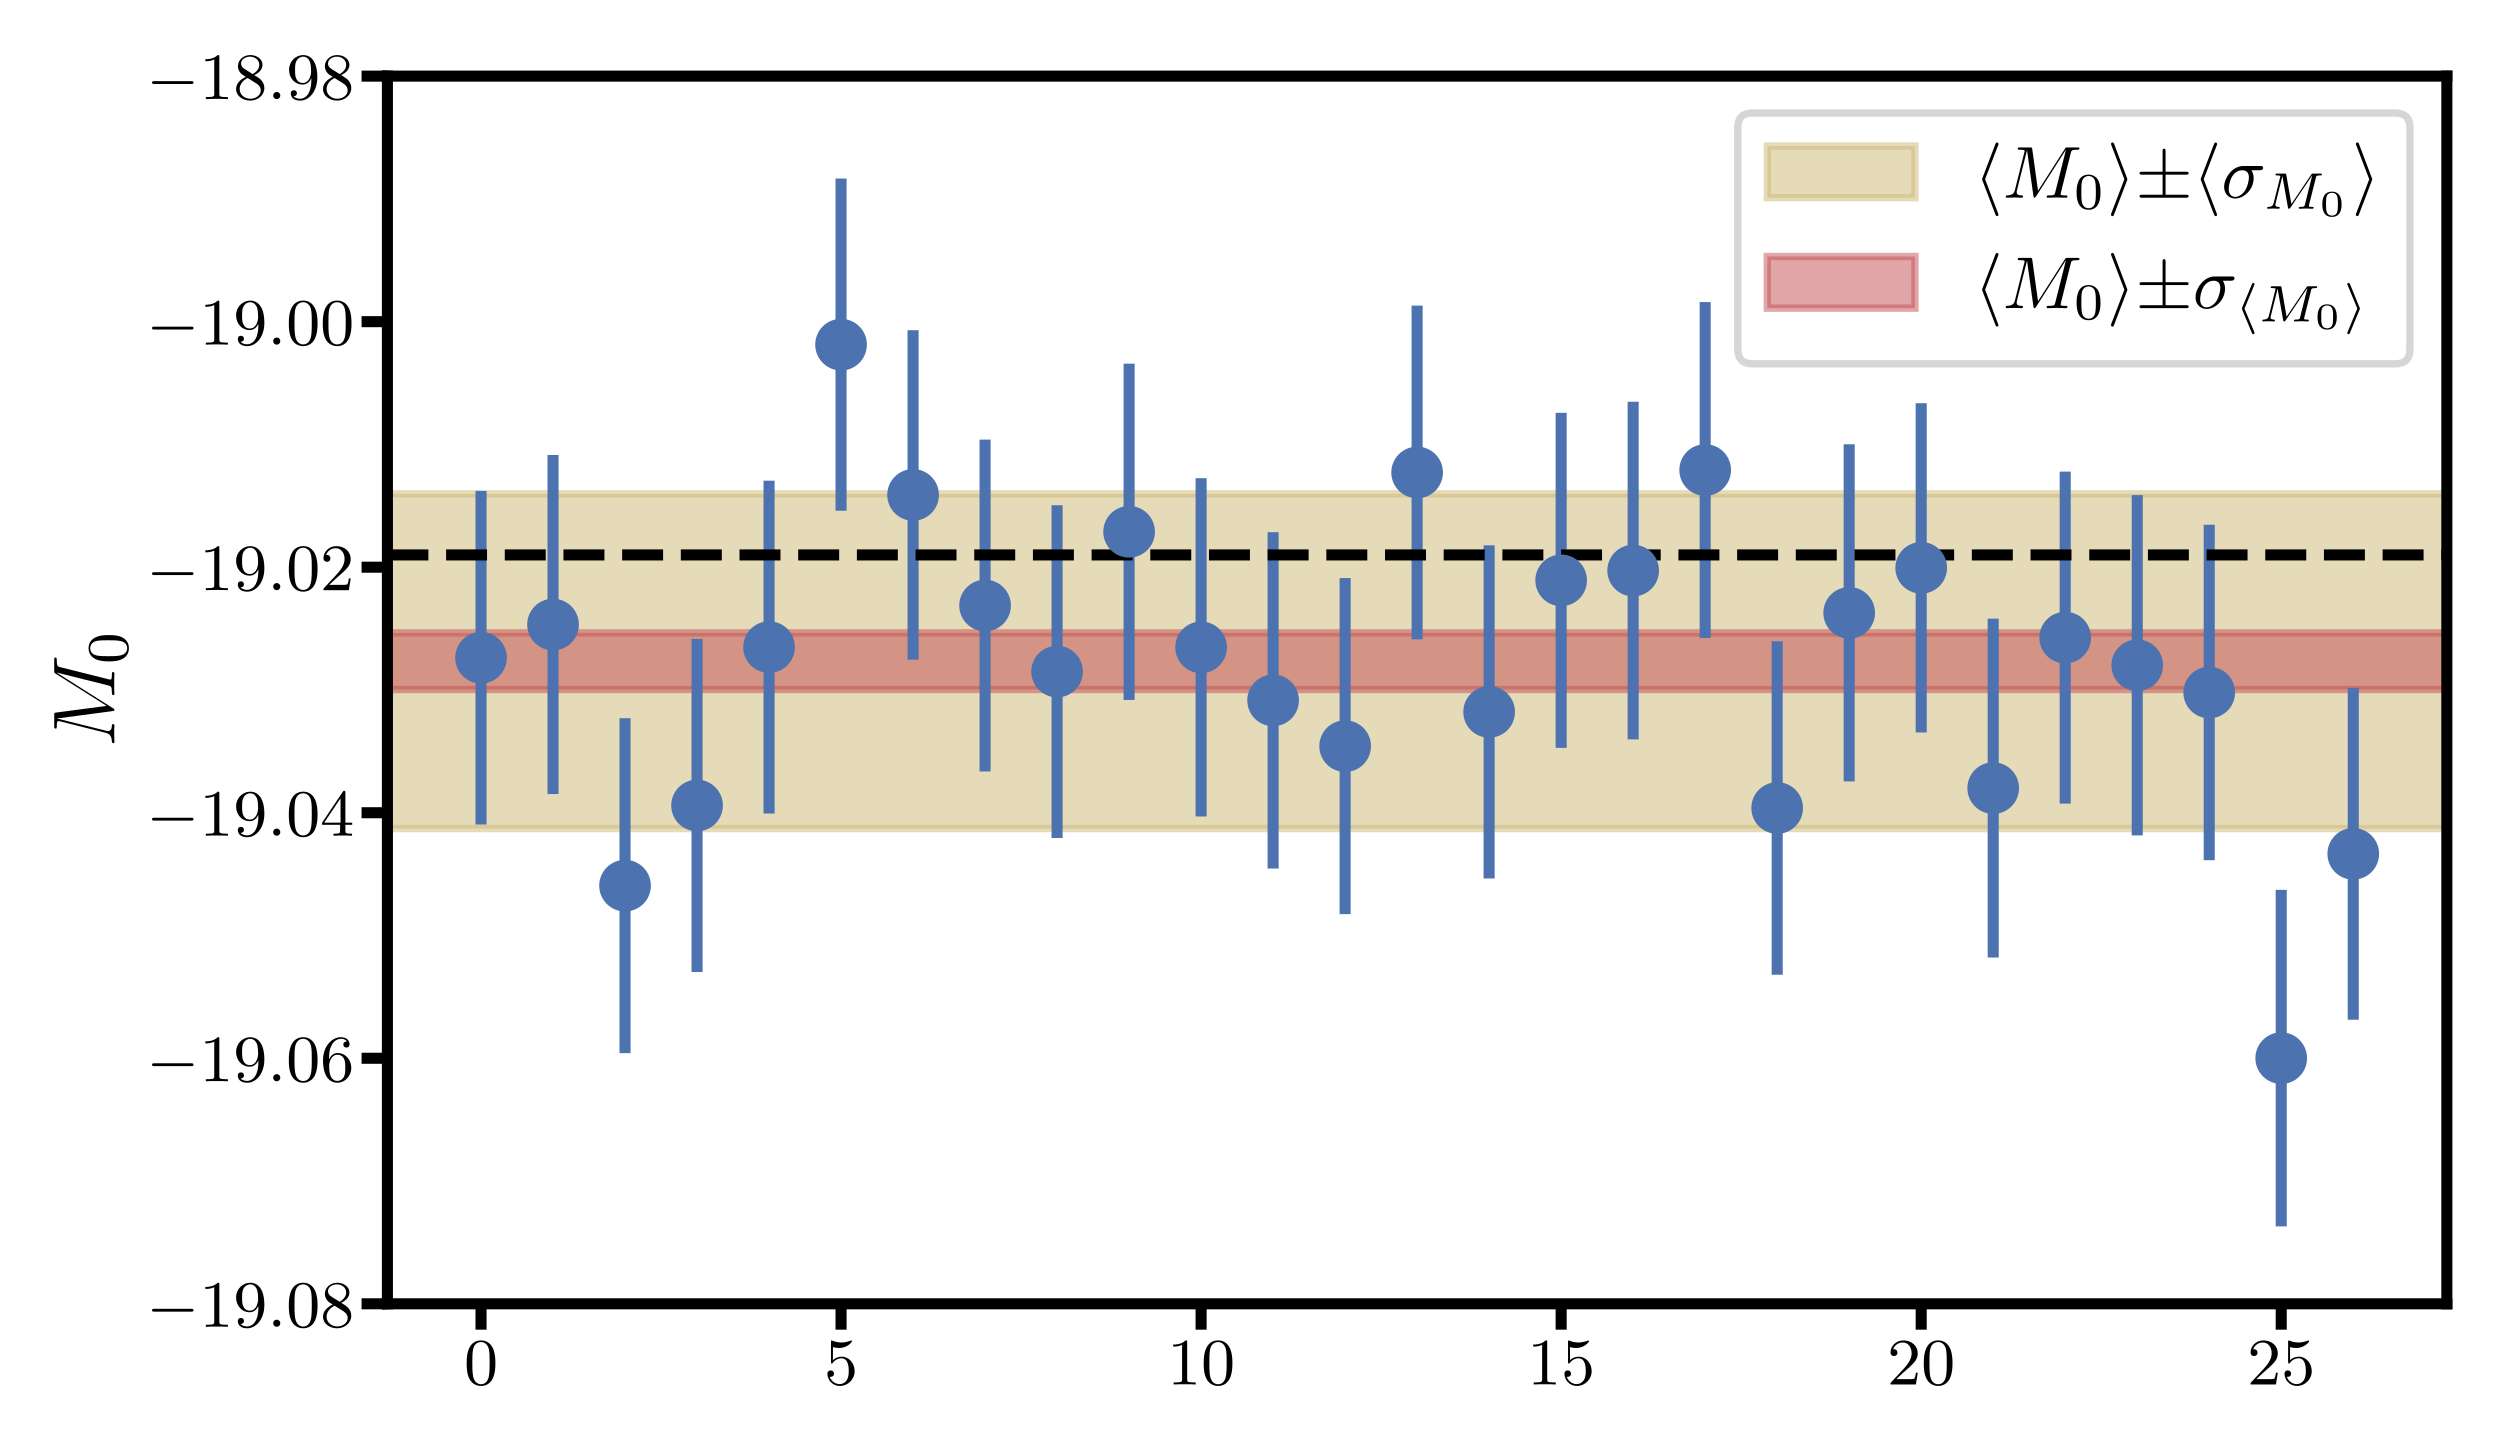 <?xml version="1.0" encoding="UTF-8"?>
<svg xmlns="http://www.w3.org/2000/svg" xmlns:xlink="http://www.w3.org/1999/xlink" width="338.685pt" height="196.503pt" viewBox="0 0 338.685 196.503" version="1.1">
<rect x="0" y="0" width="338.685" height="196.503" fill="#333333" stroke="none"/>
<defs>
<g>
<symbol overflow="visible" id="glyph0-0">
<path style="stroke:none;" d=""/>
</symbol>
<symbol overflow="visible" id="glyph0-1">
<path style="stroke:none;" d="M 4.25 -2.875 C 4.25 -3.469 4.219 -4.25 3.906 -4.922 C 3.5 -5.766 2.828 -5.969 2.312 -5.969 C 1.766 -5.969 1.078 -5.766 0.688 -4.891 C 0.406 -4.281 0.359 -3.547 0.359 -2.875 C 0.359 -2.281 0.375 -1.422 0.766 -0.703 C 1.188 0.047 1.891 0.203 2.297 0.203 C 2.875 0.203 3.547 -0.047 3.922 -0.875 C 4.188 -1.484 4.25 -2.156 4.25 -2.875 Z M 2.312 -0.031 C 2.031 -0.031 1.391 -0.156 1.219 -1.172 C 1.125 -1.688 1.125 -2.469 1.125 -2.984 C 1.125 -3.594 1.125 -4.297 1.234 -4.797 C 1.422 -5.594 1.984 -5.75 2.297 -5.75 C 2.641 -5.75 3.203 -5.562 3.375 -4.734 C 3.469 -4.25 3.469 -3.547 3.469 -2.984 C 3.469 -2.422 3.469 -1.672 3.375 -1.141 C 3.188 -0.109 2.531 -0.031 2.312 -0.031 Z M 2.312 -0.031 "/>
</symbol>
<symbol overflow="visible" id="glyph0-2">
<path style="stroke:none;" d="M 0.938 -3.094 C 0.938 -2.938 0.938 -2.828 1.062 -2.828 C 1.125 -2.828 1.156 -2.875 1.203 -2.953 C 1.484 -3.328 1.906 -3.547 2.375 -3.547 C 3.344 -3.547 3.344 -2.156 3.344 -1.844 C 3.344 -1.562 3.344 -1 3.078 -0.594 C 2.844 -0.219 2.469 -0.047 2.109 -0.047 C 1.594 -0.047 0.984 -0.391 0.766 -1.047 C 0.781 -1.047 0.828 -1.031 0.891 -1.031 C 1.078 -1.031 1.344 -1.141 1.344 -1.469 C 1.344 -1.75 1.141 -1.906 0.891 -1.906 C 0.703 -1.906 0.453 -1.797 0.453 -1.438 C 0.453 -0.625 1.141 0.203 2.141 0.203 C 3.219 0.203 4.141 -0.688 4.141 -1.797 C 4.141 -2.875 3.375 -3.766 2.391 -3.766 C 1.969 -3.766 1.531 -3.625 1.203 -3.297 L 1.203 -5.062 C 1.484 -4.984 1.766 -4.938 2.031 -4.938 C 3.141 -4.938 3.781 -5.734 3.781 -5.859 C 3.781 -5.938 3.734 -5.969 3.688 -5.969 C 3.672 -5.969 3.656 -5.969 3.562 -5.922 C 3.141 -5.766 2.734 -5.688 2.359 -5.688 C 1.969 -5.688 1.562 -5.766 1.156 -5.922 C 1.062 -5.969 1.047 -5.969 1.047 -5.969 C 0.938 -5.969 0.938 -5.891 0.938 -5.734 Z M 0.938 -3.094 "/>
</symbol>
<symbol overflow="visible" id="glyph0-3">
<path style="stroke:none;" d="M 2.719 -5.734 C 2.719 -5.953 2.719 -5.969 2.5 -5.969 C 1.938 -5.406 1.109 -5.406 0.828 -5.406 L 0.828 -5.125 C 1 -5.125 1.547 -5.125 2.031 -5.359 L 2.031 -0.719 C 2.031 -0.391 2.016 -0.281 1.172 -0.281 L 0.891 -0.281 L 0.891 0 C 1.203 -0.031 2.016 -0.031 2.375 -0.031 C 2.75 -0.031 3.547 -0.031 3.875 0 L 3.875 -0.281 L 3.594 -0.281 C 2.75 -0.281 2.719 -0.391 2.719 -0.719 Z M 2.719 -5.734 "/>
</symbol>
<symbol overflow="visible" id="glyph0-4">
<path style="stroke:none;" d="M 4.141 -1.594 L 3.891 -1.594 C 3.875 -1.469 3.797 -0.938 3.688 -0.797 C 3.625 -0.719 3.016 -0.719 2.828 -0.719 L 1.234 -0.719 L 2.125 -1.562 C 3.594 -2.828 4.141 -3.312 4.141 -4.219 C 4.141 -5.25 3.297 -5.969 2.188 -5.969 C 1.156 -5.969 0.453 -5.156 0.453 -4.344 C 0.453 -3.891 0.844 -3.844 0.922 -3.844 C 1.125 -3.844 1.391 -3.984 1.391 -4.312 C 1.391 -4.578 1.203 -4.781 0.922 -4.781 C 0.875 -4.781 0.859 -4.781 0.812 -4.766 C 1.031 -5.406 1.609 -5.688 2.094 -5.688 C 3 -5.688 3.312 -4.844 3.312 -4.219 C 3.312 -3.312 2.625 -2.562 2.203 -2.094 L 0.562 -0.328 C 0.453 -0.219 0.453 -0.203 0.453 0 L 3.891 0 Z M 4.141 -1.594 "/>
</symbol>
<symbol overflow="visible" id="glyph0-5">
<path style="stroke:none;" d="M 3.406 -2.828 L 3.406 -2.625 C 3.406 -0.438 2.406 -0.047 1.891 -0.047 C 1.688 -0.047 1.234 -0.094 1 -0.391 L 1.031 -0.391 C 1.109 -0.375 1.453 -0.438 1.453 -0.797 C 1.453 -1.031 1.297 -1.203 1.047 -1.203 C 0.797 -1.203 0.625 -1.047 0.625 -0.781 C 0.625 -0.188 1.094 0.203 1.906 0.203 C 3.062 0.203 4.219 -0.984 4.219 -2.953 C 4.219 -5.375 3.141 -5.969 2.328 -5.969 C 1.297 -5.969 0.391 -5.141 0.391 -3.969 C 0.391 -2.828 1.203 -1.969 2.219 -1.969 C 2.875 -1.969 3.234 -2.438 3.406 -2.828 Z M 2.25 -2.188 C 2.094 -2.188 1.656 -2.188 1.375 -2.75 C 1.203 -3.078 1.203 -3.531 1.203 -3.953 C 1.203 -4.391 1.203 -4.828 1.391 -5.172 C 1.656 -5.625 2.016 -5.75 2.328 -5.75 C 2.938 -5.75 3.188 -5.125 3.219 -5.047 C 3.344 -4.703 3.375 -4.156 3.375 -3.781 C 3.375 -3.125 3.078 -2.188 2.25 -2.188 Z M 2.25 -2.188 "/>
</symbol>
<symbol overflow="visible" id="glyph0-6">
<path style="stroke:none;" d="M 1.547 -4.078 C 1.281 -4.25 1.062 -4.484 1.062 -4.812 C 1.062 -5.406 1.688 -5.75 2.281 -5.75 C 2.984 -5.75 3.531 -5.266 3.531 -4.641 C 3.531 -4.016 3 -3.594 2.641 -3.391 Z M 2.859 -3.25 C 3.312 -3.469 3.969 -3.906 3.969 -4.641 C 3.969 -5.484 3.125 -5.969 2.312 -5.969 C 1.375 -5.969 0.641 -5.297 0.641 -4.469 C 0.641 -4.141 0.766 -3.812 0.984 -3.547 C 1.125 -3.375 1.188 -3.344 1.703 -3.016 C 0.922 -2.641 0.391 -2.094 0.391 -1.359 C 0.391 -0.406 1.328 0.203 2.297 0.203 C 3.344 0.203 4.219 -0.531 4.219 -1.5 C 4.219 -2.375 3.547 -2.812 3.328 -2.953 C 3.234 -3.016 2.969 -3.188 2.859 -3.25 Z M 1.953 -2.859 L 3.078 -2.156 C 3.281 -2.031 3.734 -1.734 3.734 -1.188 C 3.734 -0.484 3.016 -0.047 2.312 -0.047 C 1.531 -0.047 0.875 -0.609 0.875 -1.359 C 0.875 -2 1.312 -2.531 1.953 -2.859 Z M 1.953 -2.859 "/>
</symbol>
<symbol overflow="visible" id="glyph0-7">
<path style="stroke:none;" d="M 1.203 -2.969 C 1.203 -3.891 1.297 -4.391 1.547 -4.859 C 1.719 -5.234 2.156 -5.75 2.828 -5.75 C 3 -5.75 3.422 -5.719 3.625 -5.391 C 3.297 -5.391 3.141 -5.219 3.141 -4.984 C 3.141 -4.75 3.312 -4.562 3.562 -4.562 C 3.812 -4.562 3.984 -4.734 3.984 -5 C 3.984 -5.5 3.625 -5.969 2.812 -5.969 C 1.656 -5.969 0.391 -4.828 0.391 -2.828 C 0.391 -0.406 1.484 0.203 2.328 0.203 C 3.312 0.203 4.219 -0.641 4.219 -1.828 C 4.219 -2.953 3.391 -3.828 2.375 -3.828 C 1.844 -3.828 1.453 -3.5 1.203 -2.969 Z M 2.312 -0.047 C 1.797 -0.047 1.5 -0.469 1.406 -0.734 C 1.234 -1.141 1.219 -1.891 1.219 -2.031 C 1.219 -2.625 1.5 -3.594 2.359 -3.594 C 2.5 -3.594 2.938 -3.594 3.234 -3.047 C 3.406 -2.703 3.406 -2.266 3.406 -1.828 C 3.406 -1.406 3.406 -0.953 3.234 -0.625 C 2.953 -0.109 2.562 -0.047 2.312 -0.047 Z M 2.312 -0.047 "/>
</symbol>
<symbol overflow="visible" id="glyph0-8">
<path style="stroke:none;" d="M 0.266 -1.766 L 0.266 -1.484 L 2.703 -1.484 L 2.703 -0.703 C 2.703 -0.375 2.688 -0.281 2.016 -0.281 L 1.812 -0.281 L 1.812 0 C 2.375 -0.031 3 -0.031 3.062 -0.031 C 3.109 -0.031 3.766 -0.031 4.328 0 L 4.328 -0.281 L 4.125 -0.281 C 3.453 -0.281 3.422 -0.375 3.422 -0.703 L 3.422 -1.484 L 4.344 -1.484 L 4.344 -1.766 L 3.422 -1.766 L 3.422 -5.828 C 3.422 -6.016 3.422 -6.078 3.25 -6.078 C 3.141 -6.078 3.141 -6.062 3.062 -5.938 Z M 0.547 -1.766 L 2.766 -5.078 L 2.766 -1.766 Z M 0.547 -1.766 "/>
</symbol>
<symbol overflow="visible" id="glyph1-0">
<path style="stroke:none;" d=""/>
</symbol>
<symbol overflow="visible" id="glyph1-1">
<path style="stroke:none;" d="M 6.047 -2.047 C 6.219 -2.047 6.391 -2.047 6.391 -2.25 C 6.391 -2.438 6.203 -2.438 6.047 -2.438 L 1.109 -2.438 C 0.953 -2.438 0.766 -2.438 0.766 -2.25 C 0.766 -2.047 0.938 -2.047 1.109 -2.047 Z M 6.047 -2.047 "/>
</symbol>
<symbol overflow="visible" id="glyph2-0">
<path style="stroke:none;" d=""/>
</symbol>
<symbol overflow="visible" id="glyph2-1">
<path style="stroke:none;" d="M 1.766 -0.484 C 1.766 -0.75 1.547 -0.969 1.281 -0.969 C 1 -0.969 0.797 -0.75 0.797 -0.484 C 0.797 -0.219 1 0 1.281 0 C 1.547 0 1.766 -0.219 1.766 -0.484 Z M 1.766 -0.484 "/>
</symbol>
<symbol overflow="visible" id="glyph3-0">
<path style="stroke:none;" d=""/>
</symbol>
<symbol overflow="visible" id="glyph3-1">
<path style="stroke:none;" d="M -7.297 -10.859 C -7.703 -10.969 -7.812 -10.984 -7.812 -11.828 C -7.812 -12.062 -7.812 -12.172 -8.047 -12.172 C -8.156 -12.172 -8.156 -12.078 -8.156 -11.859 L -8.156 -10.422 C -8.156 -10.125 -8.156 -10.109 -7.953 -9.984 L -1.062 -5.625 L -7.906 -4.719 C -8.156 -4.688 -8.156 -4.672 -8.156 -4.359 L -8.156 -2.875 C -8.156 -2.656 -8.156 -2.547 -7.938 -2.547 C -7.812 -2.547 -7.812 -2.656 -7.812 -2.828 C -7.812 -3.562 -7.719 -3.562 -7.594 -3.562 C -7.562 -3.562 -7.5 -3.562 -7.312 -3.516 L -1.219 -1.984 C -0.641 -1.844 -0.375 -1.562 -0.344 -0.766 C -0.344 -0.734 -0.328 -0.578 -0.125 -0.578 C 0 -0.578 0 -0.688 0 -0.734 C 0 -0.984 -0.031 -1.594 -0.031 -1.828 L -0.031 -2.406 C -0.031 -2.562 0 -2.766 0 -2.938 C 0 -3.031 0 -3.156 -0.234 -3.156 C -0.328 -3.156 -0.344 -3.031 -0.344 -2.984 C -0.359 -2.594 -0.438 -2.219 -0.859 -2.219 C -0.984 -2.219 -0.984 -2.219 -1.156 -2.266 L -7.75 -3.906 L -7.75 -3.922 L -0.328 -4.906 C -0.031 -4.953 0 -4.953 0 -5.062 C 0 -5.203 -0.094 -5.266 -0.203 -5.312 L -7.812 -10.125 L -7.812 -10.141 L -0.891 -8.406 C -0.469 -8.297 -0.344 -8.266 -0.344 -7.438 C -0.344 -7.203 -0.344 -7.094 -0.125 -7.094 C 0 -7.094 0 -7.203 0 -7.266 C 0 -7.469 -0.031 -7.703 -0.031 -7.906 L -0.031 -9.328 C -0.031 -9.531 0 -9.781 0 -9.984 C 0 -10.078 0 -10.203 -0.234 -10.203 C -0.344 -10.203 -0.344 -10.094 -0.344 -9.922 C -0.344 -9.188 -0.438 -9.188 -0.562 -9.188 C -0.578 -9.188 -0.656 -9.188 -0.75 -9.219 Z M -7.297 -10.859 "/>
</symbol>
<symbol overflow="visible" id="glyph4-0">
<path style="stroke:none;" d=""/>
</symbol>
<symbol overflow="visible" id="glyph4-1">
<path style="stroke:none;" d="M -2.547 -3.891 C -3.391 -3.891 -3.906 -3.812 -4.422 -3.547 C -5.125 -3.203 -5.297 -2.547 -5.297 -2.109 C -5.297 -1.109 -4.547 -0.734 -4.328 -0.625 C -3.75 -0.344 -2.953 -0.328 -2.547 -0.328 C -2.016 -0.328 -1.219 -0.344 -0.578 -0.734 C 0.016 -1.094 0.172 -1.688 0.172 -2.109 C 0.172 -2.5 0.047 -3.172 -0.734 -3.578 C -1.312 -3.875 -2.031 -3.891 -2.547 -3.891 Z M -0.062 -2.109 C -0.062 -1.844 -0.188 -1.297 -1.016 -1.125 C -1.469 -1.031 -2.219 -1.031 -2.641 -1.031 C -3.188 -1.031 -3.75 -1.031 -4.188 -1.125 C -5 -1.297 -5.078 -1.906 -5.078 -2.109 C -5.078 -2.375 -4.938 -2.938 -4.219 -3.094 C -3.781 -3.188 -3.172 -3.188 -2.641 -3.188 C -2.172 -3.188 -1.453 -3.188 -1 -3.094 C -0.172 -2.922 -0.062 -2.375 -0.062 -2.109 Z M -0.062 -2.109 "/>
</symbol>
<symbol overflow="visible" id="glyph5-0">
<path style="stroke:none;" d=""/>
</symbol>
<symbol overflow="visible" id="glyph5-1">
<path style="stroke:none;" d="M 3.266 -7.094 C 3.312 -7.203 3.312 -7.234 3.312 -7.281 C 3.312 -7.391 3.234 -7.484 3.125 -7.484 C 3.031 -7.484 2.953 -7.422 2.891 -7.25 L 1.141 -2.672 C 1.125 -2.609 1.094 -2.547 1.094 -2.5 C 1.094 -2.469 1.094 -2.438 1.141 -2.328 L 2.891 2.25 C 2.938 2.359 2.984 2.5 3.125 2.5 C 3.234 2.5 3.312 2.406 3.312 2.297 C 3.312 2.266 3.312 2.25 3.266 2.141 L 1.5 -2.5 Z M 3.266 -7.094 "/>
</symbol>
<symbol overflow="visible" id="glyph5-2">
<path style="stroke:none;" d="M 2.719 -2.328 C 2.766 -2.438 2.766 -2.469 2.766 -2.5 C 2.766 -2.516 2.766 -2.547 2.719 -2.656 L 0.984 -7.25 C 0.922 -7.422 0.859 -7.484 0.75 -7.484 C 0.641 -7.484 0.547 -7.391 0.547 -7.281 C 0.547 -7.25 0.547 -7.234 0.594 -7.125 L 2.359 -2.5 L 0.594 2.109 C 0.547 2.219 0.547 2.25 0.547 2.297 C 0.547 2.406 0.641 2.5 0.75 2.5 C 0.875 2.5 0.922 2.391 0.953 2.297 Z M 2.719 -2.328 "/>
</symbol>
<symbol overflow="visible" id="glyph5-3">
<path style="stroke:none;" d="M 4.078 -3.125 L 6.844 -3.125 C 7.016 -3.125 7.203 -3.125 7.203 -3.312 C 7.203 -3.516 7.016 -3.516 6.844 -3.516 L 4.078 -3.516 L 4.078 -6.266 C 4.078 -6.438 4.078 -6.641 3.875 -6.641 C 3.672 -6.641 3.672 -6.453 3.672 -6.297 L 3.672 -3.516 L 0.891 -3.516 C 0.734 -3.516 0.547 -3.516 0.547 -3.312 C 0.547 -3.125 0.734 -3.125 0.891 -3.125 L 3.672 -3.125 L 3.672 -0.406 L 0.891 -0.406 C 0.734 -0.406 0.547 -0.406 0.547 -0.203 C 0.547 0 0.734 0 0.891 0 L 6.844 0 C 7.016 0 7.203 0 7.203 -0.203 C 7.203 -0.406 7.016 -0.406 6.844 -0.406 L 4.078 -0.406 Z M 4.078 -3.125 "/>
</symbol>
<symbol overflow="visible" id="glyph6-0">
<path style="stroke:none;" d=""/>
</symbol>
<symbol overflow="visible" id="glyph6-1">
<path style="stroke:none;" d="M 9.234 -6.047 C 9.328 -6.406 9.344 -6.5 10.094 -6.5 C 10.312 -6.5 10.406 -6.5 10.406 -6.703 C 10.406 -6.812 10.312 -6.812 10.141 -6.812 L 8.828 -6.812 C 8.562 -6.812 8.547 -6.812 8.438 -6.625 L 4.797 -0.938 L 4.016 -6.578 C 3.984 -6.812 3.969 -6.812 3.703 -6.812 L 2.344 -6.812 C 2.156 -6.812 2.047 -6.812 2.047 -6.625 C 2.047 -6.5 2.141 -6.5 2.328 -6.5 C 2.469 -6.5 2.641 -6.484 2.766 -6.484 C 2.922 -6.453 2.984 -6.438 2.984 -6.312 C 2.984 -6.281 2.969 -6.25 2.938 -6.125 L 1.672 -1.062 C 1.578 -0.656 1.406 -0.344 0.594 -0.312 C 0.547 -0.312 0.422 -0.297 0.422 -0.125 C 0.422 -0.031 0.484 0 0.562 0 C 0.875 0 1.219 -0.031 1.562 -0.031 C 1.891 -0.031 2.25 0 2.578 0 C 2.625 0 2.766 0 2.766 -0.203 C 2.766 -0.312 2.656 -0.312 2.578 -0.312 C 2.016 -0.312 1.906 -0.516 1.906 -0.75 C 1.906 -0.812 1.906 -0.875 1.938 -0.984 L 3.297 -6.406 L 3.312 -6.406 L 4.172 -0.234 C 4.188 -0.109 4.203 0 4.312 0 C 4.422 0 4.484 -0.109 4.531 -0.172 L 8.562 -6.484 L 8.578 -6.484 L 7.141 -0.781 C 7.047 -0.391 7.031 -0.312 6.234 -0.312 C 6.078 -0.312 5.969 -0.312 5.969 -0.125 C 5.969 0 6.078 0 6.109 0 C 6.391 0 7.062 -0.031 7.344 -0.031 C 7.75 -0.031 8.188 0 8.594 0 C 8.656 0 8.781 0 8.781 -0.203 C 8.781 -0.312 8.688 -0.312 8.5 -0.312 C 8.141 -0.312 7.859 -0.312 7.859 -0.484 C 7.859 -0.531 7.859 -0.547 7.906 -0.734 Z M 9.234 -6.047 "/>
</symbol>
<symbol overflow="visible" id="glyph6-2">
<path style="stroke:none;" d="M 5.156 -3.719 C 5.297 -3.719 5.656 -3.719 5.656 -4.062 C 5.656 -4.297 5.438 -4.297 5.266 -4.297 L 2.984 -4.297 C 1.484 -4.297 0.375 -2.656 0.375 -1.469 C 0.375 -0.594 0.969 0.109 1.875 0.109 C 3.047 0.109 4.375 -1.094 4.375 -2.625 C 4.375 -2.797 4.375 -3.281 4.062 -3.719 Z M 1.891 -0.109 C 1.391 -0.109 1 -0.469 1 -1.188 C 1 -1.484 1.109 -2.297 1.469 -2.891 C 1.891 -3.578 2.484 -3.719 2.828 -3.719 C 3.656 -3.719 3.734 -3.062 3.734 -2.75 C 3.734 -2.281 3.531 -1.469 3.203 -0.953 C 2.812 -0.375 2.266 -0.109 1.891 -0.109 Z M 1.891 -0.109 "/>
</symbol>
<symbol overflow="visible" id="glyph7-0">
<path style="stroke:none;" d=""/>
</symbol>
<symbol overflow="visible" id="glyph7-1">
<path style="stroke:none;" d="M 3.594 -2.219 C 3.594 -2.984 3.5 -3.547 3.188 -4.031 C 2.969 -4.344 2.531 -4.625 1.984 -4.625 C 0.359 -4.625 0.359 -2.719 0.359 -2.219 C 0.359 -1.719 0.359 0.141 1.984 0.141 C 3.594 0.141 3.594 -1.719 3.594 -2.219 Z M 1.984 -0.062 C 1.656 -0.062 1.234 -0.25 1.094 -0.812 C 1 -1.219 1 -1.797 1 -2.312 C 1 -2.828 1 -3.359 1.094 -3.734 C 1.25 -4.281 1.688 -4.438 1.984 -4.438 C 2.359 -4.438 2.719 -4.203 2.844 -3.797 C 2.953 -3.422 2.969 -2.922 2.969 -2.312 C 2.969 -1.797 2.969 -1.281 2.875 -0.844 C 2.734 -0.203 2.266 -0.062 1.984 -0.062 Z M 1.984 -0.062 "/>
</symbol>
<symbol overflow="visible" id="glyph8-0">
<path style="stroke:none;" d=""/>
</symbol>
<symbol overflow="visible" id="glyph8-1">
<path style="stroke:none;" d="M 7.109 -4.188 C 7.172 -4.453 7.188 -4.516 7.703 -4.516 C 7.859 -4.516 7.938 -4.516 7.938 -4.656 C 7.938 -4.766 7.859 -4.766 7.734 -4.766 L 6.781 -4.766 C 6.578 -4.766 6.578 -4.75 6.484 -4.625 L 3.797 -0.641 L 3.109 -4.578 C 3.078 -4.75 3.078 -4.766 2.859 -4.766 L 1.875 -4.766 C 1.734 -4.766 1.641 -4.766 1.641 -4.609 C 1.641 -4.516 1.719 -4.516 1.875 -4.516 C 1.984 -4.516 2.016 -4.516 2.141 -4.5 C 2.281 -4.484 2.297 -4.469 2.297 -4.391 C 2.297 -4.391 2.297 -4.344 2.266 -4.25 L 1.391 -0.75 C 1.328 -0.516 1.219 -0.266 0.656 -0.25 C 0.609 -0.25 0.516 -0.25 0.516 -0.094 C 0.516 -0.094 0.516 0 0.625 0 C 0.828 0 1.125 -0.031 1.344 -0.031 C 1.516 -0.031 1.922 0 2.078 0 C 2.125 0 2.219 0 2.219 -0.156 C 2.219 -0.25 2.125 -0.25 2.062 -0.25 C 1.625 -0.266 1.625 -0.453 1.625 -0.547 C 1.625 -0.578 1.625 -0.609 1.656 -0.719 L 2.578 -4.422 L 3.328 -0.188 C 3.359 -0.062 3.359 0 3.469 0 C 3.562 0 3.625 -0.078 3.672 -0.156 L 6.594 -4.5 L 6.609 -4.484 L 5.625 -0.547 C 5.562 -0.312 5.547 -0.25 5.016 -0.25 C 4.891 -0.25 4.797 -0.25 4.797 -0.094 C 4.797 -0.094 4.797 0 4.906 0 C 5.047 0 5.203 -0.016 5.344 -0.016 C 5.484 -0.016 5.641 -0.031 5.781 -0.031 C 5.984 -0.031 6.469 0 6.672 0 C 6.703 0 6.812 0 6.812 -0.156 C 6.812 -0.25 6.734 -0.25 6.594 -0.25 C 6.578 -0.25 6.453 -0.25 6.328 -0.266 C 6.172 -0.281 6.172 -0.297 6.172 -0.375 C 6.172 -0.406 6.188 -0.484 6.188 -0.516 Z M 7.109 -4.188 "/>
</symbol>
<symbol overflow="visible" id="glyph9-0">
<path style="stroke:none;" d=""/>
</symbol>
<symbol overflow="visible" id="glyph9-1">
<path style="stroke:none;" d="M 3 -1.594 C 3 -1.953 3 -3.312 1.688 -3.312 C 0.391 -3.312 0.391 -1.953 0.391 -1.594 C 0.391 -1.234 0.391 0.109 1.688 0.109 C 3 0.109 3 -1.234 3 -1.594 Z M 1.688 -0.062 C 1.516 -0.062 1.094 -0.125 0.969 -0.625 C 0.891 -0.891 0.891 -1.25 0.891 -1.656 C 0.891 -2.031 0.891 -2.375 0.969 -2.656 C 1.094 -3.078 1.484 -3.156 1.688 -3.156 C 2.062 -3.156 2.328 -2.969 2.422 -2.609 C 2.5 -2.359 2.5 -1.953 2.5 -1.656 C 2.5 -1.312 2.5 -0.906 2.422 -0.609 C 2.297 -0.125 1.891 -0.062 1.688 -0.062 Z M 1.688 -0.062 "/>
</symbol>
<symbol overflow="visible" id="glyph10-0">
<path style="stroke:none;" d=""/>
</symbol>
<symbol overflow="visible" id="glyph10-1">
<path style="stroke:none;" d="M 2.641 -4.922 C 2.672 -5.016 2.672 -5.031 2.672 -5.047 C 2.672 -5.156 2.578 -5.219 2.516 -5.219 C 2.391 -5.219 2.359 -5.156 2.328 -5.047 L 1 -1.875 C 0.969 -1.781 0.969 -1.766 0.969 -1.75 C 0.969 -1.719 0.969 -1.703 1 -1.609 L 2.312 1.547 C 2.359 1.656 2.391 1.734 2.516 1.734 C 2.578 1.734 2.672 1.672 2.672 1.562 C 2.672 1.547 2.672 1.531 2.641 1.422 L 1.312 -1.734 Z M 2.641 -4.922 "/>
</symbol>
<symbol overflow="visible" id="glyph10-2">
<path style="stroke:none;" d="M 2.203 -1.609 C 2.25 -1.703 2.25 -1.719 2.25 -1.734 C 2.25 -1.781 2.25 -1.781 2.203 -1.875 L 0.906 -5.047 C 0.859 -5.156 0.812 -5.219 0.703 -5.219 C 0.625 -5.219 0.531 -5.156 0.531 -5.047 C 0.531 -5.031 0.531 -5.016 0.578 -4.922 L 1.891 -1.75 L 0.578 1.422 C 0.531 1.531 0.531 1.547 0.531 1.562 C 0.531 1.672 0.625 1.734 0.703 1.734 C 0.828 1.734 0.844 1.656 0.891 1.562 Z M 2.203 -1.609 "/>
</symbol>
</g>
<clipPath id="clip1">
  <path d="M 0 0 L 338.684 0 L 338.684 196.504 L 0 196.504 Z M 0 0 "/>
</clipPath>
<clipPath id="clip2">
  <path d="M 52.484 66 L 331.484 66 L 331.484 113 L 52.484 113 Z M 52.484 66 "/>
</clipPath>
<clipPath id="clip3">
  <path d="M 52.484 85 L 331.484 85 L 331.484 94 L 52.484 94 Z M 52.484 85 "/>
</clipPath>
<clipPath id="clip4">
  <path d="M 52.484 74 L 331.484 74 L 331.484 76 L 52.484 76 Z M 52.484 74 "/>
</clipPath>
<clipPath id="clip5">
  <path d="M 221 1 L 338.684 1 L 338.684 64 L 221 64 Z M 221 1 "/>
</clipPath>
</defs>
<g id="surface1">
<g clip-path="url(#clip1)" clip-rule="nonzero">
<path style=" stroke:none;fill-rule:nonzero;fill:rgb(100%,100%,100%);fill-opacity:1;" d="M 0 196.504 L 338.684 196.504 L 338.684 0 L 0 0 Z M 0 196.504 "/>
</g>
<path style=" stroke:none;fill-rule:nonzero;fill:rgb(100%,100%,100%);fill-opacity:1;" d="M 52.484 176.633 L 331.484 176.633 L 331.484 10.312 L 52.484 10.312 Z M 52.484 176.633 "/>
<g clip-path="url(#clip2)" clip-rule="nonzero">
<path style="fill-rule:nonzero;fill:rgb(79.999%,72.548%,45.49%);fill-opacity:0.5;stroke-width:1;stroke-linecap:butt;stroke-linejoin:miter;stroke:rgb(79.999%,72.548%,45.49%);stroke-opacity:0.5;stroke-miterlimit:10;" d="M 52.484 84.253 L 52.484 129.601 L 331.484 129.601 L 331.484 84.253 Z M 52.484 84.253 " transform="matrix(1,0,0,-1,0,196.503)"/>
</g>
<g clip-path="url(#clip3)" clip-rule="nonzero">
<path style="fill-rule:nonzero;fill:rgb(76.862%,30.588%,32.156%);fill-opacity:0.5;stroke-width:1;stroke-linecap:butt;stroke-linejoin:miter;stroke:rgb(76.862%,30.588%,32.156%);stroke-opacity:0.5;stroke-miterlimit:10;" d="M 52.484 103.089 L 52.484 110.769 L 331.484 110.769 L 331.484 103.089 Z M 52.484 103.089 " transform="matrix(1,0,0,-1,0,196.503)"/>
</g>
<path style="fill:none;stroke-width:1.5;stroke-linecap:butt;stroke-linejoin:round;stroke:rgb(0%,0%,0%);stroke-opacity:1;stroke-miterlimit:10;" d="M 65.168 19.871 L 65.168 16.371 " transform="matrix(1,0,0,-1,0,196.503)"/>
<g style="fill:rgb(0%,0%,0%);fill-opacity:1;">
  <use xlink:href="#glyph0-1" x="62.863" y="187.56"/>
</g>
<path style="fill:none;stroke-width:1.5;stroke-linecap:butt;stroke-linejoin:round;stroke:rgb(0%,0%,0%);stroke-opacity:1;stroke-miterlimit:10;" d="M 113.941 19.871 L 113.941 16.371 " transform="matrix(1,0,0,-1,0,196.503)"/>
<g style="fill:rgb(0%,0%,0%);fill-opacity:1;">
  <use xlink:href="#glyph0-2" x="111.639" y="187.56"/>
</g>
<path style="fill:none;stroke-width:1.5;stroke-linecap:butt;stroke-linejoin:round;stroke:rgb(0%,0%,0%);stroke-opacity:1;stroke-miterlimit:10;" d="M 162.719 19.871 L 162.719 16.371 " transform="matrix(1,0,0,-1,0,196.503)"/>
<g style="fill:rgb(0%,0%,0%);fill-opacity:1;">
  <use xlink:href="#glyph0-3" x="158.111" y="187.56"/>
  <use xlink:href="#glyph0-1" x="162.711" y="187.56"/>
</g>
<path style="fill:none;stroke-width:1.5;stroke-linecap:butt;stroke-linejoin:round;stroke:rgb(0%,0%,0%);stroke-opacity:1;stroke-miterlimit:10;" d="M 211.496 19.871 L 211.496 16.371 " transform="matrix(1,0,0,-1,0,196.503)"/>
<g style="fill:rgb(0%,0%,0%);fill-opacity:1;">
  <use xlink:href="#glyph0-3" x="206.888" y="187.56"/>
  <use xlink:href="#glyph0-2" x="211.487" y="187.56"/>
</g>
<path style="fill:none;stroke-width:1.5;stroke-linecap:butt;stroke-linejoin:round;stroke:rgb(0%,0%,0%);stroke-opacity:1;stroke-miterlimit:10;" d="M 260.273 19.871 L 260.273 16.371 " transform="matrix(1,0,0,-1,0,196.503)"/>
<g style="fill:rgb(0%,0%,0%);fill-opacity:1;">
  <use xlink:href="#glyph0-4" x="255.664" y="187.56"/>
  <use xlink:href="#glyph0-1" x="260.264" y="187.56"/>
</g>
<path style="fill:none;stroke-width:1.5;stroke-linecap:butt;stroke-linejoin:round;stroke:rgb(0%,0%,0%);stroke-opacity:1;stroke-miterlimit:10;" d="M 309.047 19.871 L 309.047 16.371 " transform="matrix(1,0,0,-1,0,196.503)"/>
<g style="fill:rgb(0%,0%,0%);fill-opacity:1;">
  <use xlink:href="#glyph0-4" x="304.44" y="187.56"/>
  <use xlink:href="#glyph0-2" x="309.04" y="187.56"/>
</g>
<path style="fill:none;stroke-width:1.5;stroke-linecap:butt;stroke-linejoin:round;stroke:rgb(0%,0%,0%);stroke-opacity:1;stroke-miterlimit:10;" d="M 52.484 19.871 L 48.984 19.871 " transform="matrix(1,0,0,-1,0,196.503)"/>
<g style="fill:rgb(0%,0%,0%);fill-opacity:1;">
  <use xlink:href="#glyph1-1" x="19.827" y="179.747"/>
</g>
<g style="fill:rgb(0%,0%,0%);fill-opacity:1;">
  <use xlink:href="#glyph0-3" x="26.994" y="179.747"/>
  <use xlink:href="#glyph0-5" x="31.594" y="179.747"/>
</g>
<g style="fill:rgb(0%,0%,0%);fill-opacity:1;">
  <use xlink:href="#glyph2-1" x="36.21" y="179.747"/>
</g>
<g style="fill:rgb(0%,0%,0%);fill-opacity:1;">
  <use xlink:href="#glyph0-1" x="38.77" y="179.747"/>
  <use xlink:href="#glyph0-6" x="43.369" y="179.747"/>
</g>
<path style="fill:none;stroke-width:1.5;stroke-linecap:butt;stroke-linejoin:round;stroke:rgb(0%,0%,0%);stroke-opacity:1;stroke-miterlimit:10;" d="M 52.484 53.132 L 48.984 53.132 " transform="matrix(1,0,0,-1,0,196.503)"/>
<g style="fill:rgb(0%,0%,0%);fill-opacity:1;">
  <use xlink:href="#glyph1-1" x="19.827" y="146.483"/>
</g>
<g style="fill:rgb(0%,0%,0%);fill-opacity:1;">
  <use xlink:href="#glyph0-3" x="26.994" y="146.483"/>
  <use xlink:href="#glyph0-5" x="31.594" y="146.483"/>
</g>
<g style="fill:rgb(0%,0%,0%);fill-opacity:1;">
  <use xlink:href="#glyph2-1" x="36.21" y="146.483"/>
</g>
<g style="fill:rgb(0%,0%,0%);fill-opacity:1;">
  <use xlink:href="#glyph0-1" x="38.77" y="146.483"/>
  <use xlink:href="#glyph0-7" x="43.369" y="146.483"/>
</g>
<path style="fill:none;stroke-width:1.5;stroke-linecap:butt;stroke-linejoin:round;stroke:rgb(0%,0%,0%);stroke-opacity:1;stroke-miterlimit:10;" d="M 52.484 86.398 L 48.984 86.398 " transform="matrix(1,0,0,-1,0,196.503)"/>
<g style="fill:rgb(0%,0%,0%);fill-opacity:1;">
  <use xlink:href="#glyph1-1" x="19.827" y="113.219"/>
</g>
<g style="fill:rgb(0%,0%,0%);fill-opacity:1;">
  <use xlink:href="#glyph0-3" x="26.994" y="113.219"/>
  <use xlink:href="#glyph0-5" x="31.594" y="113.219"/>
</g>
<g style="fill:rgb(0%,0%,0%);fill-opacity:1;">
  <use xlink:href="#glyph2-1" x="36.21" y="113.219"/>
</g>
<g style="fill:rgb(0%,0%,0%);fill-opacity:1;">
  <use xlink:href="#glyph0-1" x="38.77" y="113.219"/>
  <use xlink:href="#glyph0-8" x="43.369" y="113.219"/>
</g>
<path style="fill:none;stroke-width:1.5;stroke-linecap:butt;stroke-linejoin:round;stroke:rgb(0%,0%,0%);stroke-opacity:1;stroke-miterlimit:10;" d="M 52.484 119.664 L 48.984 119.664 " transform="matrix(1,0,0,-1,0,196.503)"/>
<g style="fill:rgb(0%,0%,0%);fill-opacity:1;">
  <use xlink:href="#glyph1-1" x="19.827" y="79.955"/>
</g>
<g style="fill:rgb(0%,0%,0%);fill-opacity:1;">
  <use xlink:href="#glyph0-3" x="26.994" y="79.955"/>
  <use xlink:href="#glyph0-5" x="31.594" y="79.955"/>
</g>
<g style="fill:rgb(0%,0%,0%);fill-opacity:1;">
  <use xlink:href="#glyph2-1" x="36.21" y="79.955"/>
</g>
<g style="fill:rgb(0%,0%,0%);fill-opacity:1;">
  <use xlink:href="#glyph0-1" x="38.77" y="79.955"/>
  <use xlink:href="#glyph0-4" x="43.369" y="79.955"/>
</g>
<path style="fill:none;stroke-width:1.5;stroke-linecap:butt;stroke-linejoin:round;stroke:rgb(0%,0%,0%);stroke-opacity:1;stroke-miterlimit:10;" d="M 52.484 152.925 L 48.984 152.925 " transform="matrix(1,0,0,-1,0,196.503)"/>
<g style="fill:rgb(0%,0%,0%);fill-opacity:1;">
  <use xlink:href="#glyph1-1" x="19.827" y="46.691"/>
</g>
<g style="fill:rgb(0%,0%,0%);fill-opacity:1;">
  <use xlink:href="#glyph0-3" x="26.994" y="46.691"/>
  <use xlink:href="#glyph0-5" x="31.594" y="46.691"/>
</g>
<g style="fill:rgb(0%,0%,0%);fill-opacity:1;">
  <use xlink:href="#glyph2-1" x="36.21" y="46.691"/>
</g>
<g style="fill:rgb(0%,0%,0%);fill-opacity:1;">
  <use xlink:href="#glyph0-1" x="38.77" y="46.691"/>
  <use xlink:href="#glyph0-1" x="43.369" y="46.691"/>
</g>
<path style="fill:none;stroke-width:1.5;stroke-linecap:butt;stroke-linejoin:round;stroke:rgb(0%,0%,0%);stroke-opacity:1;stroke-miterlimit:10;" d="M 52.484 186.191 L 48.984 186.191 " transform="matrix(1,0,0,-1,0,196.503)"/>
<g style="fill:rgb(0%,0%,0%);fill-opacity:1;">
  <use xlink:href="#glyph1-1" x="19.827" y="13.427"/>
</g>
<g style="fill:rgb(0%,0%,0%);fill-opacity:1;">
  <use xlink:href="#glyph0-3" x="26.994" y="13.427"/>
  <use xlink:href="#glyph0-6" x="31.594" y="13.427"/>
</g>
<g style="fill:rgb(0%,0%,0%);fill-opacity:1;">
  <use xlink:href="#glyph2-1" x="36.21" y="13.427"/>
</g>
<g style="fill:rgb(0%,0%,0%);fill-opacity:1;">
  <use xlink:href="#glyph0-5" x="38.77" y="13.427"/>
  <use xlink:href="#glyph0-6" x="43.369" y="13.427"/>
</g>
<g style="fill:rgb(0%,0%,0%);fill-opacity:1;">
  <use xlink:href="#glyph3-1" x="15.502" y="101.253"/>
</g>
<g style="fill:rgb(0%,0%,0%);fill-opacity:1;">
  <use xlink:href="#glyph4-1" x="17.295" y="89.928"/>
</g>
<path style="fill:none;stroke-width:1.5;stroke-linecap:butt;stroke-linejoin:round;stroke:rgb(29.803%,44.705%,69.019%);stroke-opacity:1;stroke-miterlimit:10;" d="M 65.168 84.796 L 65.168 129.996 " transform="matrix(1,0,0,-1,0,196.503)"/>
<path style="fill:none;stroke-width:1.5;stroke-linecap:butt;stroke-linejoin:round;stroke:rgb(29.803%,44.705%,69.019%);stroke-opacity:1;stroke-miterlimit:10;" d="M 74.922 88.929 L 74.922 134.859 " transform="matrix(1,0,0,-1,0,196.503)"/>
<path style="fill:none;stroke-width:1.5;stroke-linecap:butt;stroke-linejoin:round;stroke:rgb(29.803%,44.705%,69.019%);stroke-opacity:1;stroke-miterlimit:10;" d="M 84.676 53.828 L 84.676 99.21 " transform="matrix(1,0,0,-1,0,196.503)"/>
<path style="fill:none;stroke-width:1.5;stroke-linecap:butt;stroke-linejoin:round;stroke:rgb(29.803%,44.705%,69.019%);stroke-opacity:1;stroke-miterlimit:10;" d="M 94.434 64.824 L 94.434 109.945 " transform="matrix(1,0,0,-1,0,196.503)"/>
<path style="fill:none;stroke-width:1.5;stroke-linecap:butt;stroke-linejoin:round;stroke:rgb(29.803%,44.705%,69.019%);stroke-opacity:1;stroke-miterlimit:10;" d="M 104.188 86.293 L 104.188 131.382 " transform="matrix(1,0,0,-1,0,196.503)"/>
<path style="fill:none;stroke-width:1.5;stroke-linecap:butt;stroke-linejoin:round;stroke:rgb(29.803%,44.705%,69.019%);stroke-opacity:1;stroke-miterlimit:10;" d="M 113.941 127.316 L 113.941 172.312 " transform="matrix(1,0,0,-1,0,196.503)"/>
<path style="fill:none;stroke-width:1.5;stroke-linecap:butt;stroke-linejoin:round;stroke:rgb(29.803%,44.705%,69.019%);stroke-opacity:1;stroke-miterlimit:10;" d="M 123.699 107.14 L 123.699 151.769 " transform="matrix(1,0,0,-1,0,196.503)"/>
<path style="fill:none;stroke-width:1.5;stroke-linecap:butt;stroke-linejoin:round;stroke:rgb(29.803%,44.705%,69.019%);stroke-opacity:1;stroke-miterlimit:10;" d="M 133.453 91.992 L 133.453 136.945 " transform="matrix(1,0,0,-1,0,196.503)"/>
<path style="fill:none;stroke-width:1.5;stroke-linecap:butt;stroke-linejoin:round;stroke:rgb(29.803%,44.705%,69.019%);stroke-opacity:1;stroke-miterlimit:10;" d="M 143.207 82.976 L 143.207 128.066 " transform="matrix(1,0,0,-1,0,196.503)"/>
<path style="fill:none;stroke-width:1.5;stroke-linecap:butt;stroke-linejoin:round;stroke:rgb(29.803%,44.705%,69.019%);stroke-opacity:1;stroke-miterlimit:10;" d="M 152.965 101.683 L 152.965 147.238 " transform="matrix(1,0,0,-1,0,196.503)"/>
<path style="fill:none;stroke-width:1.5;stroke-linecap:butt;stroke-linejoin:round;stroke:rgb(29.803%,44.705%,69.019%);stroke-opacity:1;stroke-miterlimit:10;" d="M 162.719 85.89 L 162.719 131.722 " transform="matrix(1,0,0,-1,0,196.503)"/>
<path style="fill:none;stroke-width:1.5;stroke-linecap:butt;stroke-linejoin:round;stroke:rgb(29.803%,44.705%,69.019%);stroke-opacity:1;stroke-miterlimit:10;" d="M 172.473 78.843 L 172.473 124.402 " transform="matrix(1,0,0,-1,0,196.503)"/>
<path style="fill:none;stroke-width:1.5;stroke-linecap:butt;stroke-linejoin:round;stroke:rgb(29.803%,44.705%,69.019%);stroke-opacity:1;stroke-miterlimit:10;" d="M 182.23 72.66 L 182.23 118.187 " transform="matrix(1,0,0,-1,0,196.503)"/>
<path style="fill:none;stroke-width:1.5;stroke-linecap:butt;stroke-linejoin:round;stroke:rgb(29.803%,44.705%,69.019%);stroke-opacity:1;stroke-miterlimit:10;" d="M 191.984 109.886 L 191.984 155.105 " transform="matrix(1,0,0,-1,0,196.503)"/>
<path style="fill:none;stroke-width:1.5;stroke-linecap:butt;stroke-linejoin:round;stroke:rgb(29.803%,44.705%,69.019%);stroke-opacity:1;stroke-miterlimit:10;" d="M 201.738 77.492 L 201.738 122.625 " transform="matrix(1,0,0,-1,0,196.503)"/>
<path style="fill:none;stroke-width:1.5;stroke-linecap:butt;stroke-linejoin:round;stroke:rgb(29.803%,44.705%,69.019%);stroke-opacity:1;stroke-miterlimit:10;" d="M 211.496 95.183 L 211.496 140.578 " transform="matrix(1,0,0,-1,0,196.503)"/>
<path style="fill:none;stroke-width:1.5;stroke-linecap:butt;stroke-linejoin:round;stroke:rgb(29.803%,44.705%,69.019%);stroke-opacity:1;stroke-miterlimit:10;" d="M 221.25 96.332 L 221.25 142.082 " transform="matrix(1,0,0,-1,0,196.503)"/>
<path style="fill:none;stroke-width:1.5;stroke-linecap:butt;stroke-linejoin:round;stroke:rgb(29.803%,44.705%,69.019%);stroke-opacity:1;stroke-miterlimit:10;" d="M 231.008 110.074 L 231.008 155.578 " transform="matrix(1,0,0,-1,0,196.503)"/>
<path style="fill:none;stroke-width:1.5;stroke-linecap:butt;stroke-linejoin:round;stroke:rgb(29.803%,44.705%,69.019%);stroke-opacity:1;stroke-miterlimit:10;" d="M 240.762 64.449 L 240.762 109.632 " transform="matrix(1,0,0,-1,0,196.503)"/>
<path style="fill:none;stroke-width:1.5;stroke-linecap:butt;stroke-linejoin:round;stroke:rgb(29.803%,44.705%,69.019%);stroke-opacity:1;stroke-miterlimit:10;" d="M 250.516 90.64 L 250.516 136.316 " transform="matrix(1,0,0,-1,0,196.503)"/>
<path style="fill:none;stroke-width:1.5;stroke-linecap:butt;stroke-linejoin:round;stroke:rgb(29.803%,44.705%,69.019%);stroke-opacity:1;stroke-miterlimit:10;" d="M 260.273 97.273 L 260.273 141.882 " transform="matrix(1,0,0,-1,0,196.503)"/>
<path style="fill:none;stroke-width:1.5;stroke-linecap:butt;stroke-linejoin:round;stroke:rgb(29.803%,44.705%,69.019%);stroke-opacity:1;stroke-miterlimit:10;" d="M 270.027 66.781 L 270.027 112.687 " transform="matrix(1,0,0,-1,0,196.503)"/>
<path style="fill:none;stroke-width:1.5;stroke-linecap:butt;stroke-linejoin:round;stroke:rgb(29.803%,44.705%,69.019%);stroke-opacity:1;stroke-miterlimit:10;" d="M 279.781 87.636 L 279.781 132.613 " transform="matrix(1,0,0,-1,0,196.503)"/>
<path style="fill:none;stroke-width:1.5;stroke-linecap:butt;stroke-linejoin:round;stroke:rgb(29.803%,44.705%,69.019%);stroke-opacity:1;stroke-miterlimit:10;" d="M 289.539 83.328 L 289.539 129.425 " transform="matrix(1,0,0,-1,0,196.503)"/>
<path style="fill:none;stroke-width:1.5;stroke-linecap:butt;stroke-linejoin:round;stroke:rgb(29.803%,44.705%,69.019%);stroke-opacity:1;stroke-miterlimit:10;" d="M 299.293 79.964 L 299.293 125.414 " transform="matrix(1,0,0,-1,0,196.503)"/>
<path style="fill:none;stroke-width:1.5;stroke-linecap:butt;stroke-linejoin:round;stroke:rgb(29.803%,44.705%,69.019%);stroke-opacity:1;stroke-miterlimit:10;" d="M 309.047 30.355 L 309.047 75.945 " transform="matrix(1,0,0,-1,0,196.503)"/>
<path style="fill:none;stroke-width:1.5;stroke-linecap:butt;stroke-linejoin:round;stroke:rgb(29.803%,44.705%,69.019%);stroke-opacity:1;stroke-miterlimit:10;" d="M 318.805 58.355 L 318.805 103.312 " transform="matrix(1,0,0,-1,0,196.503)"/>
<g clip-path="url(#clip4)" clip-rule="nonzero">
<path style="fill:none;stroke-width:1.5;stroke-linecap:butt;stroke-linejoin:round;stroke:rgb(0%,0%,0%);stroke-opacity:1;stroke-dasharray:5.55,2.4;stroke-miterlimit:10;" d="M 52.484 121.324 L 331.484 121.324 " transform="matrix(1,0,0,-1,0,196.503)"/>
</g>
<path style="fill-rule:nonzero;fill:rgb(29.803%,44.705%,69.019%);fill-opacity:1;stroke-width:1;stroke-linecap:butt;stroke-linejoin:round;stroke:rgb(29.803%,44.705%,69.019%);stroke-opacity:1;stroke-miterlimit:10;" d="M 0.001 -3.002 C 0.794 -3.002 1.56 -2.685 2.122 -2.123 C 2.685 -1.56 3.001 -0.795 3.001 -0.002 C 3.001 0.795 2.685 1.557 2.122 2.12 C 1.56 2.682 0.794 2.998 0.001 2.998 C -0.796 2.998 -1.557 2.682 -2.12 2.12 C -2.682 1.557 -2.999 0.795 -2.999 -0.002 C -2.999 -0.795 -2.682 -1.56 -2.12 -2.123 C -1.557 -2.685 -0.796 -3.002 0.001 -3.002 Z M 0.001 -3.002 " transform="matrix(1,0,0,-1,65.167,89.108)"/>
<path style="fill-rule:nonzero;fill:rgb(29.803%,44.705%,69.019%);fill-opacity:1;stroke-width:1;stroke-linecap:butt;stroke-linejoin:round;stroke:rgb(29.803%,44.705%,69.019%);stroke-opacity:1;stroke-miterlimit:10;" d="M -0 -2.999 C 0.797 -2.999 1.559 -2.683 2.121 -2.12 C 2.684 -1.558 3 -0.796 3 0.001 C 3 0.798 2.684 1.559 2.121 2.122 C 1.559 2.684 0.797 3.001 -0 3.001 C -0.797 3.001 -1.559 2.684 -2.121 2.122 C -2.684 1.559 -3 0.798 -3 0.001 C -3 -0.796 -2.684 -1.558 -2.121 -2.12 C -1.559 -2.683 -0.797 -2.999 -0 -2.999 Z M -0 -2.999 " transform="matrix(1,0,0,-1,74.922,84.61)"/>
<path style="fill-rule:nonzero;fill:rgb(29.803%,44.705%,69.019%);fill-opacity:1;stroke-width:1;stroke-linecap:butt;stroke-linejoin:round;stroke:rgb(29.803%,44.705%,69.019%);stroke-opacity:1;stroke-miterlimit:10;" d="M -0.001 -3.001 C 0.795 -3.001 1.557 -2.685 2.12 -2.122 C 2.682 -1.56 2.999 -0.794 2.999 -0.001 C 2.999 0.796 2.682 1.557 2.12 2.12 C 1.557 2.682 0.795 2.999 -0.001 2.999 C -0.794 2.999 -1.56 2.682 -2.123 2.12 C -2.685 1.557 -3.001 0.796 -3.001 -0.001 C -3.001 -0.794 -2.685 -1.56 -2.123 -2.122 C -1.56 -2.685 -0.794 -3.001 -0.001 -3.001 Z M -0.001 -3.001 " transform="matrix(1,0,0,-1,84.677,119.983)"/>
<path style="fill-rule:nonzero;fill:rgb(29.803%,44.705%,69.019%);fill-opacity:1;stroke-width:1;stroke-linecap:butt;stroke-linejoin:round;stroke:rgb(29.803%,44.705%,69.019%);stroke-opacity:1;stroke-miterlimit:10;" d="M 0.001 -3.001 C 0.794 -3.001 1.56 -2.684 2.122 -2.122 C 2.685 -1.559 3.001 -0.794 3.001 -0.001 C 3.001 0.796 2.685 1.558 2.122 2.12 C 1.56 2.683 0.794 2.999 0.001 2.999 C -0.796 2.999 -1.557 2.683 -2.12 2.12 C -2.682 1.558 -2.999 0.796 -2.999 -0.001 C -2.999 -0.794 -2.682 -1.559 -2.12 -2.122 C -1.557 -2.684 -0.796 -3.001 0.001 -3.001 Z M 0.001 -3.001 " transform="matrix(1,0,0,-1,94.432,109.12)"/>
<path style="fill-rule:nonzero;fill:rgb(29.803%,44.705%,69.019%);fill-opacity:1;stroke-width:1;stroke-linecap:butt;stroke-linejoin:round;stroke:rgb(29.803%,44.705%,69.019%);stroke-opacity:1;stroke-miterlimit:10;" d="M -0 -3.002 C 0.797 -3.002 1.558 -2.685 2.121 -2.123 C 2.683 -1.56 3 -0.795 3 -0.002 C 3 0.795 2.683 1.561 2.121 2.123 C 1.558 2.686 0.797 2.998 -0 2.998 C -0.797 2.998 -1.559 2.686 -2.121 2.123 C -2.684 1.561 -3 0.795 -3 -0.002 C -3 -0.795 -2.684 -1.56 -2.121 -2.123 C -1.559 -2.685 -0.797 -3.002 -0 -3.002 Z M -0 -3.002 " transform="matrix(1,0,0,-1,104.188,87.666)"/>
<path style="fill-rule:nonzero;fill:rgb(29.803%,44.705%,69.019%);fill-opacity:1;stroke-width:1;stroke-linecap:butt;stroke-linejoin:round;stroke:rgb(29.803%,44.705%,69.019%);stroke-opacity:1;stroke-miterlimit:10;" d="M -0.002 -3.001 C 0.795 -3.001 1.557 -2.684 2.12 -2.122 C 2.682 -1.559 2.998 -0.794 2.998 -0.001 C 2.998 0.796 2.682 1.558 2.12 2.12 C 1.557 2.683 0.795 2.999 -0.002 2.999 C -0.794 2.999 -1.56 2.683 -2.123 2.12 C -2.685 1.558 -3.002 0.796 -3.002 -0.001 C -3.002 -0.794 -2.685 -1.559 -2.123 -2.122 C -1.56 -2.684 -0.794 -3.001 -0.002 -3.001 Z M -0.002 -3.001 " transform="matrix(1,0,0,-1,113.943,46.691)"/>
<path style="fill-rule:nonzero;fill:rgb(29.803%,44.705%,69.019%);fill-opacity:1;stroke-width:1;stroke-linecap:butt;stroke-linejoin:round;stroke:rgb(29.803%,44.705%,69.019%);stroke-opacity:1;stroke-miterlimit:10;" d="M 0.001 -3 C 0.794 -3 1.56 -2.684 2.122 -2.122 C 2.685 -1.559 3.001 -0.797 3.001 -0 C 3.001 0.796 2.685 1.558 2.122 2.121 C 1.56 2.683 0.794 3 0.001 3 C -0.796 3 -1.558 2.683 -2.12 2.121 C -2.683 1.558 -2.999 0.796 -2.999 -0 C -2.999 -0.797 -2.683 -1.559 -2.12 -2.122 C -1.558 -2.684 -0.796 -3 0.001 -3 Z M 0.001 -3 " transform="matrix(1,0,0,-1,123.698,67.05)"/>
<path style="fill-rule:nonzero;fill:rgb(29.803%,44.705%,69.019%);fill-opacity:1;stroke-width:1;stroke-linecap:butt;stroke-linejoin:round;stroke:rgb(29.803%,44.705%,69.019%);stroke-opacity:1;stroke-miterlimit:10;" d="M -0 -3.001 C 0.797 -3.001 1.558 -2.685 2.121 -2.122 C 2.683 -1.56 3 -0.794 3 -0.001 C 3 0.796 2.683 1.557 2.121 2.12 C 1.558 2.682 0.797 2.999 -0 2.999 C -0.797 2.999 -1.559 2.682 -2.121 2.12 C -2.684 1.557 -3 0.796 -3 -0.001 C -3 -0.794 -2.684 -1.56 -2.121 -2.122 C -1.559 -2.685 -0.797 -3.001 -0 -3.001 Z M -0 -3.001 " transform="matrix(1,0,0,-1,133.453,82.034)"/>
<path style="fill-rule:nonzero;fill:rgb(29.803%,44.705%,69.019%);fill-opacity:1;stroke-width:1;stroke-linecap:butt;stroke-linejoin:round;stroke:rgb(29.803%,44.705%,69.019%);stroke-opacity:1;stroke-miterlimit:10;" d="M -0.002 -2.999 C 0.795 -2.999 1.557 -2.683 2.119 -2.12 C 2.682 -1.558 2.998 -0.796 2.998 0.001 C 2.998 0.794 2.682 1.559 2.119 2.122 C 1.557 2.684 0.795 3.001 -0.002 3.001 C -0.795 3.001 -1.56 2.684 -2.123 2.122 C -2.685 1.559 -3.002 0.794 -3.002 0.001 C -3.002 -0.796 -2.685 -1.558 -2.123 -2.12 C -1.56 -2.683 -0.795 -2.999 -0.002 -2.999 Z M -0.002 -2.999 " transform="matrix(1,0,0,-1,143.209,90.981)"/>
<path style="fill-rule:nonzero;fill:rgb(29.803%,44.705%,69.019%);fill-opacity:1;stroke-width:1;stroke-linecap:butt;stroke-linejoin:round;stroke:rgb(29.803%,44.705%,69.019%);stroke-opacity:1;stroke-miterlimit:10;" d="M 0.001 -3 C 0.794 -3 1.56 -2.684 2.122 -2.121 C 2.685 -1.559 3.001 -0.797 3.001 -0 C 3.001 0.797 2.685 1.558 2.122 2.121 C 1.56 2.683 0.794 3 0.001 3 C -0.796 3 -1.558 2.683 -2.12 2.121 C -2.683 1.558 -2.999 0.797 -2.999 -0 C -2.999 -0.797 -2.683 -1.559 -2.12 -2.121 C -1.558 -2.684 -0.796 -3 0.001 -3 Z M 0.001 -3 " transform="matrix(1,0,0,-1,152.964,72.043)"/>
<path style="fill-rule:nonzero;fill:rgb(29.803%,44.705%,69.019%);fill-opacity:1;stroke-width:1;stroke-linecap:butt;stroke-linejoin:round;stroke:rgb(29.803%,44.705%,69.019%);stroke-opacity:1;stroke-miterlimit:10;" d="M -0 -3.002 C 0.796 -3.002 1.558 -2.685 2.121 -2.123 C 2.683 -1.56 3 -0.795 3 -0.002 C 3 0.795 2.683 1.557 2.121 2.12 C 1.558 2.682 0.796 2.998 -0 2.998 C -0.797 2.998 -1.559 2.682 -2.121 2.12 C -2.684 1.557 -3 0.795 -3 -0.002 C -3 -0.795 -2.684 -1.56 -2.121 -2.123 C -1.559 -2.685 -0.797 -3.002 -0 -3.002 Z M -0 -3.002 " transform="matrix(1,0,0,-1,162.719,87.698)"/>
<path style="fill-rule:nonzero;fill:rgb(29.803%,44.705%,69.019%);fill-opacity:1;stroke-width:1;stroke-linecap:butt;stroke-linejoin:round;stroke:rgb(29.803%,44.705%,69.019%);stroke-opacity:1;stroke-miterlimit:10;" d="M -0.002 -3.002 C 0.795 -3.002 1.557 -2.685 2.123 -2.123 C 2.686 -1.56 2.998 -0.795 2.998 -0.002 C 2.998 0.795 2.686 1.557 2.123 2.123 C 1.557 2.686 0.795 2.998 -0.002 2.998 C -0.795 2.998 -1.56 2.686 -2.123 2.123 C -2.685 1.557 -3.002 0.795 -3.002 -0.002 C -3.002 -0.795 -2.685 -1.56 -2.123 -2.123 C -1.56 -2.685 -0.795 -3.002 -0.002 -3.002 Z M -0.002 -3.002 " transform="matrix(1,0,0,-1,172.474,94.881)"/>
<path style="fill-rule:nonzero;fill:rgb(29.803%,44.705%,69.019%);fill-opacity:1;stroke-width:1;stroke-linecap:butt;stroke-linejoin:round;stroke:rgb(29.803%,44.705%,69.019%);stroke-opacity:1;stroke-miterlimit:10;" d="M 0.001 -3.001 C 0.794 -3.001 1.559 -2.685 2.122 -2.123 C 2.684 -1.56 3.001 -0.794 3.001 -0.001 C 3.001 0.795 2.684 1.557 2.122 2.12 C 1.559 2.682 0.794 2.999 0.001 2.999 C -0.796 2.999 -1.558 2.682 -2.12 2.12 C -2.683 1.557 -2.999 0.795 -2.999 -0.001 C -2.999 -0.794 -2.683 -1.56 -2.12 -2.123 C -1.558 -2.685 -0.796 -3.001 0.001 -3.001 Z M 0.001 -3.001 " transform="matrix(1,0,0,-1,182.23,101.081)"/>
<path style="fill-rule:nonzero;fill:rgb(29.803%,44.705%,69.019%);fill-opacity:1;stroke-width:1;stroke-linecap:butt;stroke-linejoin:round;stroke:rgb(29.803%,44.705%,69.019%);stroke-opacity:1;stroke-miterlimit:10;" d="M -0.001 -2.999 C 0.796 -2.999 1.558 -2.683 2.121 -2.12 C 2.683 -1.558 2.999 -0.796 2.999 0.001 C 2.999 0.794 2.683 1.559 2.121 2.122 C 1.558 2.684 0.796 3.001 -0.001 3.001 C -0.797 3.001 -1.559 2.684 -2.122 2.122 C -2.684 1.559 -3.001 0.794 -3.001 0.001 C -3.001 -0.796 -2.684 -1.558 -2.122 -2.12 C -1.559 -2.683 -0.797 -2.999 -0.001 -2.999 Z M -0.001 -2.999 " transform="matrix(1,0,0,-1,191.985,64.009)"/>
<path style="fill-rule:nonzero;fill:rgb(29.803%,44.705%,69.019%);fill-opacity:1;stroke-width:1;stroke-linecap:butt;stroke-linejoin:round;stroke:rgb(29.803%,44.705%,69.019%);stroke-opacity:1;stroke-miterlimit:10;" d="M -0.002 -2.999 C 0.795 -2.999 1.561 -2.683 2.123 -2.12 C 2.686 -1.558 2.998 -0.796 2.998 0.001 C 2.998 0.794 2.686 1.56 2.123 2.122 C 1.561 2.685 0.795 3.001 -0.002 3.001 C -0.795 3.001 -1.56 2.685 -2.123 2.122 C -2.685 1.56 -3.002 0.794 -3.002 0.001 C -3.002 -0.796 -2.685 -1.558 -2.123 -2.12 C -1.56 -2.683 -0.795 -2.999 -0.002 -2.999 Z M -0.002 -2.999 " transform="matrix(1,0,0,-1,201.74,96.446)"/>
<path style="fill-rule:nonzero;fill:rgb(29.803%,44.705%,69.019%);fill-opacity:1;stroke-width:1;stroke-linecap:butt;stroke-linejoin:round;stroke:rgb(29.803%,44.705%,69.019%);stroke-opacity:1;stroke-miterlimit:10;" d="M 0.001 -2.998 C 0.794 -2.998 1.559 -2.682 2.122 -2.119 C 2.684 -1.557 3.001 -0.795 3.001 0.002 C 3.001 0.795 2.684 1.56 2.122 2.123 C 1.559 2.685 0.794 3.002 0.001 3.002 C -0.796 3.002 -1.558 2.685 -2.12 2.123 C -2.683 1.56 -2.999 0.795 -2.999 0.002 C -2.999 -0.795 -2.683 -1.557 -2.12 -2.119 C -1.558 -2.682 -0.796 -2.998 0.001 -2.998 Z M 0.001 -2.998 " transform="matrix(1,0,0,-1,211.495,78.623)"/>
<path style="fill-rule:nonzero;fill:rgb(29.803%,44.705%,69.019%);fill-opacity:1;stroke-width:1;stroke-linecap:butt;stroke-linejoin:round;stroke:rgb(29.803%,44.705%,69.019%);stroke-opacity:1;stroke-miterlimit:10;" d="M -0.001 -2.999 C 0.796 -2.999 1.558 -2.683 2.12 -2.12 C 2.683 -1.558 2.999 -0.796 2.999 0.001 C 2.999 0.794 2.683 1.559 2.12 2.122 C 1.558 2.684 0.796 3.001 -0.001 3.001 C -0.797 3.001 -1.559 2.684 -2.122 2.122 C -2.684 1.559 -3.001 0.794 -3.001 0.001 C -3.001 -0.796 -2.684 -1.558 -2.122 -2.12 C -1.559 -2.683 -0.797 -2.999 -0.001 -2.999 Z M -0.001 -2.999 " transform="matrix(1,0,0,-1,221.251,77.298)"/>
<path style="fill-rule:nonzero;fill:rgb(29.803%,44.705%,69.019%);fill-opacity:1;stroke-width:1;stroke-linecap:butt;stroke-linejoin:round;stroke:rgb(29.803%,44.705%,69.019%);stroke-opacity:1;stroke-miterlimit:10;" d="M 0.002 -2.999 C 0.795 -2.999 1.561 -2.682 2.123 -2.12 C 2.686 -1.557 3.002 -0.795 3.002 0.001 C 3.002 0.794 2.686 1.56 2.123 2.123 C 1.561 2.685 0.795 3.001 0.002 3.001 C -0.795 3.001 -1.561 2.685 -2.123 2.123 C -2.686 1.56 -2.998 0.794 -2.998 0.001 C -2.998 -0.795 -2.686 -1.557 -2.123 -2.12 C -1.561 -2.682 -0.795 -2.999 0.002 -2.999 Z M 0.002 -2.999 " transform="matrix(1,0,0,-1,231.006,63.677)"/>
<path style="fill-rule:nonzero;fill:rgb(29.803%,44.705%,69.019%);fill-opacity:1;stroke-width:1;stroke-linecap:butt;stroke-linejoin:round;stroke:rgb(29.803%,44.705%,69.019%);stroke-opacity:1;stroke-miterlimit:10;" d="M 0.001 -3.002 C 0.797 -3.002 1.559 -2.685 2.122 -2.123 C 2.684 -1.56 3.001 -0.795 3.001 -0.002 C 3.001 0.795 2.684 1.557 2.122 2.123 C 1.559 2.686 0.797 2.998 0.001 2.998 C -0.796 2.998 -1.558 2.686 -2.12 2.123 C -2.683 1.557 -2.999 0.795 -2.999 -0.002 C -2.999 -0.795 -2.683 -1.56 -2.12 -2.123 C -1.558 -2.685 -0.796 -3.002 0.001 -3.002 Z M 0.001 -3.002 " transform="matrix(1,0,0,-1,240.761,109.463)"/>
<path style="fill-rule:nonzero;fill:rgb(29.803%,44.705%,69.019%);fill-opacity:1;stroke-width:1;stroke-linecap:butt;stroke-linejoin:round;stroke:rgb(29.803%,44.705%,69.019%);stroke-opacity:1;stroke-miterlimit:10;" d="M -0.001 -3.001 C 0.796 -3.001 1.558 -2.684 2.12 -2.122 C 2.683 -1.559 2.999 -0.794 2.999 -0.001 C 2.999 0.796 2.683 1.558 2.12 2.12 C 1.558 2.683 0.796 2.999 -0.001 2.999 C -0.794 2.999 -1.559 2.683 -2.122 2.12 C -2.684 1.558 -3.001 0.796 -3.001 -0.001 C -3.001 -0.794 -2.684 -1.559 -2.122 -2.122 C -1.559 -2.684 -0.794 -3.001 -0.001 -3.001 Z M -0.001 -3.001 " transform="matrix(1,0,0,-1,250.516,83.026)"/>
<path style="fill-rule:nonzero;fill:rgb(29.803%,44.705%,69.019%);fill-opacity:1;stroke-width:1;stroke-linecap:butt;stroke-linejoin:round;stroke:rgb(29.803%,44.705%,69.019%);stroke-opacity:1;stroke-miterlimit:10;" d="M 0.002 -2.999 C 0.795 -2.999 1.56 -2.682 2.123 -2.12 C 2.685 -1.557 3.002 -0.796 3.002 0.001 C 3.002 0.794 2.685 1.56 2.123 2.122 C 1.56 2.685 0.795 3.001 0.002 3.001 C -0.795 3.001 -1.561 2.685 -2.123 2.122 C -2.686 1.56 -2.998 0.794 -2.998 0.001 C -2.998 -0.796 -2.686 -1.557 -2.123 -2.12 C -1.561 -2.682 -0.795 -2.999 0.002 -2.999 Z M 0.002 -2.999 " transform="matrix(1,0,0,-1,260.272,76.927)"/>
<path style="fill-rule:nonzero;fill:rgb(29.803%,44.705%,69.019%);fill-opacity:1;stroke-width:1;stroke-linecap:butt;stroke-linejoin:round;stroke:rgb(29.803%,44.705%,69.019%);stroke-opacity:1;stroke-miterlimit:10;" d="M 0.001 -2.999 C 0.797 -2.999 1.559 -2.683 2.122 -2.12 C 2.684 -1.558 3.001 -0.796 3.001 0.001 C 3.001 0.794 2.684 1.559 2.122 2.122 C 1.559 2.684 0.797 3.001 0.001 3.001 C -0.796 3.001 -1.558 2.684 -2.121 2.122 C -2.683 1.559 -2.999 0.794 -2.999 0.001 C -2.999 -0.796 -2.683 -1.558 -2.121 -2.12 C -1.558 -2.683 -0.796 -2.999 0.001 -2.999 Z M 0.001 -2.999 " transform="matrix(1,0,0,-1,270.027,106.77)"/>
<path style="fill-rule:nonzero;fill:rgb(29.803%,44.705%,69.019%);fill-opacity:1;stroke-width:1;stroke-linecap:butt;stroke-linejoin:round;stroke:rgb(29.803%,44.705%,69.019%);stroke-opacity:1;stroke-miterlimit:10;" d="M -0.001 -2.999 C 0.796 -2.999 1.558 -2.683 2.12 -2.12 C 2.683 -1.558 2.999 -0.796 2.999 0.001 C 2.999 0.794 2.683 1.559 2.12 2.122 C 1.558 2.684 0.796 3.001 -0.001 3.001 C -0.794 3.001 -1.559 2.684 -2.122 2.122 C -2.684 1.559 -3.001 0.794 -3.001 0.001 C -3.001 -0.796 -2.684 -1.558 -2.122 -2.12 C -1.559 -2.683 -0.794 -2.999 -0.001 -2.999 Z M -0.001 -2.999 " transform="matrix(1,0,0,-1,279.782,86.38)"/>
<path style="fill-rule:nonzero;fill:rgb(29.803%,44.705%,69.019%);fill-opacity:1;stroke-width:1;stroke-linecap:butt;stroke-linejoin:round;stroke:rgb(29.803%,44.705%,69.019%);stroke-opacity:1;stroke-miterlimit:10;" d="M 0.002 -3.001 C 0.795 -3.001 1.56 -2.685 2.123 -2.122 C 2.685 -1.56 3.002 -0.794 3.002 -0.001 C 3.002 0.795 2.685 1.557 2.123 2.12 C 1.56 2.682 0.795 2.999 0.002 2.999 C -0.795 2.999 -1.557 2.682 -2.123 2.12 C -2.686 1.557 -2.998 0.795 -2.998 -0.001 C -2.998 -0.794 -2.686 -1.56 -2.123 -2.122 C -1.557 -2.685 -0.795 -3.001 0.002 -3.001 Z M 0.002 -3.001 " transform="matrix(1,0,0,-1,289.537,90.128)"/>
<path style="fill-rule:nonzero;fill:rgb(29.803%,44.705%,69.019%);fill-opacity:1;stroke-width:1;stroke-linecap:butt;stroke-linejoin:round;stroke:rgb(29.803%,44.705%,69.019%);stroke-opacity:1;stroke-miterlimit:10;" d="M 0 -3.002 C 0.797 -3.002 1.559 -2.685 2.121 -2.123 C 2.684 -1.56 3 -0.795 3 -0.002 C 3 0.795 2.684 1.557 2.121 2.119 C 1.559 2.682 0.797 2.998 0 2.998 C -0.796 2.998 -1.558 2.682 -2.121 2.119 C -2.683 1.557 -3 0.795 -3 -0.002 C -3 -0.795 -2.683 -1.56 -2.121 -2.123 C -1.558 -2.685 -0.796 -3.002 0 -3.002 Z M 0 -3.002 " transform="matrix(1,0,0,-1,299.293,93.815)"/>
<path style="fill-rule:nonzero;fill:rgb(29.803%,44.705%,69.019%);fill-opacity:1;stroke-width:1;stroke-linecap:butt;stroke-linejoin:round;stroke:rgb(29.803%,44.705%,69.019%);stroke-opacity:1;stroke-miterlimit:10;" d="M -0.001 -2.999 C 0.796 -2.999 1.558 -2.682 2.12 -2.12 C 2.683 -1.557 2.999 -0.796 2.999 0.001 C 2.999 0.794 2.683 1.56 2.12 2.122 C 1.558 2.685 0.796 3.001 -0.001 3.001 C -0.794 3.001 -1.56 2.685 -2.122 2.122 C -2.685 1.56 -3.001 0.794 -3.001 0.001 C -3.001 -0.796 -2.685 -1.557 -2.122 -2.12 C -1.56 -2.682 -0.794 -2.999 -0.001 -2.999 Z M -0.001 -2.999 " transform="matrix(1,0,0,-1,309.048,143.353)"/>
<path style="fill-rule:nonzero;fill:rgb(29.803%,44.705%,69.019%);fill-opacity:1;stroke-width:1;stroke-linecap:butt;stroke-linejoin:round;stroke:rgb(29.803%,44.705%,69.019%);stroke-opacity:1;stroke-miterlimit:10;" d="M 0.002 -3.001 C 0.795 -3.001 1.56 -2.685 2.123 -2.123 C 2.685 -1.56 3.002 -0.794 3.002 -0.001 C 3.002 0.795 2.685 1.557 2.123 2.12 C 1.56 2.682 0.795 2.999 0.002 2.999 C -0.795 2.999 -1.557 2.682 -2.119 2.12 C -2.682 1.557 -2.998 0.795 -2.998 -0.001 C -2.998 -0.794 -2.682 -1.56 -2.119 -2.123 C -1.557 -2.685 -0.795 -3.001 0.002 -3.001 Z M 0.002 -3.001 " transform="matrix(1,0,0,-1,318.803,115.67)"/>
<path style="fill:none;stroke-width:1.5;stroke-linecap:square;stroke-linejoin:miter;stroke:rgb(0%,0%,0%);stroke-opacity:1;stroke-miterlimit:10;" d="M 52.484 19.871 L 52.484 186.191 " transform="matrix(1,0,0,-1,0,196.503)"/>
<path style="fill:none;stroke-width:1.5;stroke-linecap:square;stroke-linejoin:miter;stroke:rgb(0%,0%,0%);stroke-opacity:1;stroke-miterlimit:10;" d="M 331.484 19.871 L 331.484 186.191 " transform="matrix(1,0,0,-1,0,196.503)"/>
<path style="fill:none;stroke-width:1.5;stroke-linecap:square;stroke-linejoin:miter;stroke:rgb(0%,0%,0%);stroke-opacity:1;stroke-miterlimit:10;" d="M 52.484 19.871 L 331.484 19.871 " transform="matrix(1,0,0,-1,0,196.503)"/>
<path style="fill:none;stroke-width:1.5;stroke-linecap:square;stroke-linejoin:miter;stroke:rgb(0%,0%,0%);stroke-opacity:1;stroke-miterlimit:10;" d="M 52.484 186.191 L 331.484 186.191 " transform="matrix(1,0,0,-1,0,196.503)"/>
<path style=" stroke:none;fill-rule:nonzero;fill:rgb(100%,100%,100%);fill-opacity:0.8;" d="M 237.426 49.289 L 324.484 49.289 C 325.816 49.289 326.484 48.625 326.484 47.289 L 326.484 17.312 C 326.484 15.98 325.816 15.312 324.484 15.312 L 237.426 15.312 C 236.094 15.312 235.426 15.98 235.426 17.312 L 235.426 47.289 C 235.426 48.625 236.094 49.289 237.426 49.289 Z M 237.426 49.289 "/>
<g clip-path="url(#clip5)" clip-rule="nonzero">
<path style="fill:none;stroke-width:1;stroke-linecap:butt;stroke-linejoin:miter;stroke:rgb(79.999%,79.999%,79.999%);stroke-opacity:0.8;stroke-miterlimit:10;" d="M 237.426 147.214 L 324.484 147.214 C 325.816 147.214 326.484 147.878 326.484 149.214 L 326.484 179.191 C 326.484 180.523 325.816 181.191 324.484 181.191 L 237.426 181.191 C 236.094 181.191 235.426 180.523 235.426 179.191 L 235.426 149.214 C 235.426 147.878 236.094 147.214 237.426 147.214 Z M 237.426 147.214 " transform="matrix(1,0,0,-1,0,196.503)"/>
</g>
<path style="fill-rule:nonzero;fill:rgb(79.999%,72.548%,45.49%);fill-opacity:0.5;stroke-width:1;stroke-linecap:butt;stroke-linejoin:miter;stroke:rgb(79.999%,72.548%,45.49%);stroke-opacity:0.5;stroke-miterlimit:10;" d="M 239.426 169.718 L 259.426 169.718 L 259.426 176.718 L 239.426 176.718 Z M 239.426 169.718 " transform="matrix(1,0,0,-1,0,196.503)"/>
<g style="fill:rgb(0%,0%,0%);fill-opacity:1;">
  <use xlink:href="#glyph5-1" x="267.428" y="26.785"/>
</g>
<g style="fill:rgb(0%,0%,0%);fill-opacity:1;">
  <use xlink:href="#glyph6-1" x="271.302" y="26.785"/>
</g>
<g style="fill:rgb(0%,0%,0%);fill-opacity:1;">
  <use xlink:href="#glyph7-1" x="280.967" y="28.28"/>
</g>
<g style="fill:rgb(0%,0%,0%);fill-opacity:1;">
  <use xlink:href="#glyph5-2" x="285.437" y="26.785"/>
  <use xlink:href="#glyph5-3" x="289.302" y="26.785"/>
  <use xlink:href="#glyph5-1" x="297.043" y="26.785"/>
</g>
<g style="fill:rgb(0%,0%,0%);fill-opacity:1;">
  <use xlink:href="#glyph6-2" x="300.934" y="26.785"/>
</g>
<g style="fill:rgb(0%,0%,0%);fill-opacity:1;">
  <use xlink:href="#glyph8-1" x="306.627" y="28.28"/>
</g>
<g style="fill:rgb(0%,0%,0%);fill-opacity:1;">
  <use xlink:href="#glyph9-1" x="314.224" y="29.276"/>
</g>
<g style="fill:rgb(0%,0%,0%);fill-opacity:1;">
  <use xlink:href="#glyph5-2" x="318.611" y="26.785"/>
</g>
<path style="fill-rule:nonzero;fill:rgb(76.862%,30.588%,32.156%);fill-opacity:0.5;stroke-width:1;stroke-linecap:butt;stroke-linejoin:miter;stroke:rgb(76.862%,30.588%,32.156%);stroke-opacity:0.5;stroke-miterlimit:10;" d="M 239.426 154.757 L 259.426 154.757 L 259.426 161.757 L 239.426 161.757 Z M 239.426 154.757 " transform="matrix(1,0,0,-1,0,196.503)"/>
<g style="fill:rgb(0%,0%,0%);fill-opacity:1;">
  <use xlink:href="#glyph5-1" x="267.428" y="41.748"/>
</g>
<g style="fill:rgb(0%,0%,0%);fill-opacity:1;">
  <use xlink:href="#glyph6-1" x="271.302" y="41.748"/>
</g>
<g style="fill:rgb(0%,0%,0%);fill-opacity:1;">
  <use xlink:href="#glyph7-1" x="280.967" y="43.242"/>
</g>
<g style="fill:rgb(0%,0%,0%);fill-opacity:1;">
  <use xlink:href="#glyph5-2" x="285.437" y="41.748"/>
  <use xlink:href="#glyph5-3" x="289.302" y="41.748"/>
</g>
<g style="fill:rgb(0%,0%,0%);fill-opacity:1;">
  <use xlink:href="#glyph6-2" x="297.06" y="41.748"/>
</g>
<g style="fill:rgb(0%,0%,0%);fill-opacity:1;">
  <use xlink:href="#glyph10-1" x="302.753" y="43.547"/>
</g>
<g style="fill:rgb(0%,0%,0%);fill-opacity:1;">
  <use xlink:href="#glyph8-1" x="305.977" y="43.547"/>
</g>
<g style="fill:rgb(0%,0%,0%);fill-opacity:1;">
  <use xlink:href="#glyph9-1" x="313.574" y="44.543"/>
</g>
<g style="fill:rgb(0%,0%,0%);fill-opacity:1;">
  <use xlink:href="#glyph10-2" x="317.462" y="43.547"/>
</g>
</g>
</svg>
